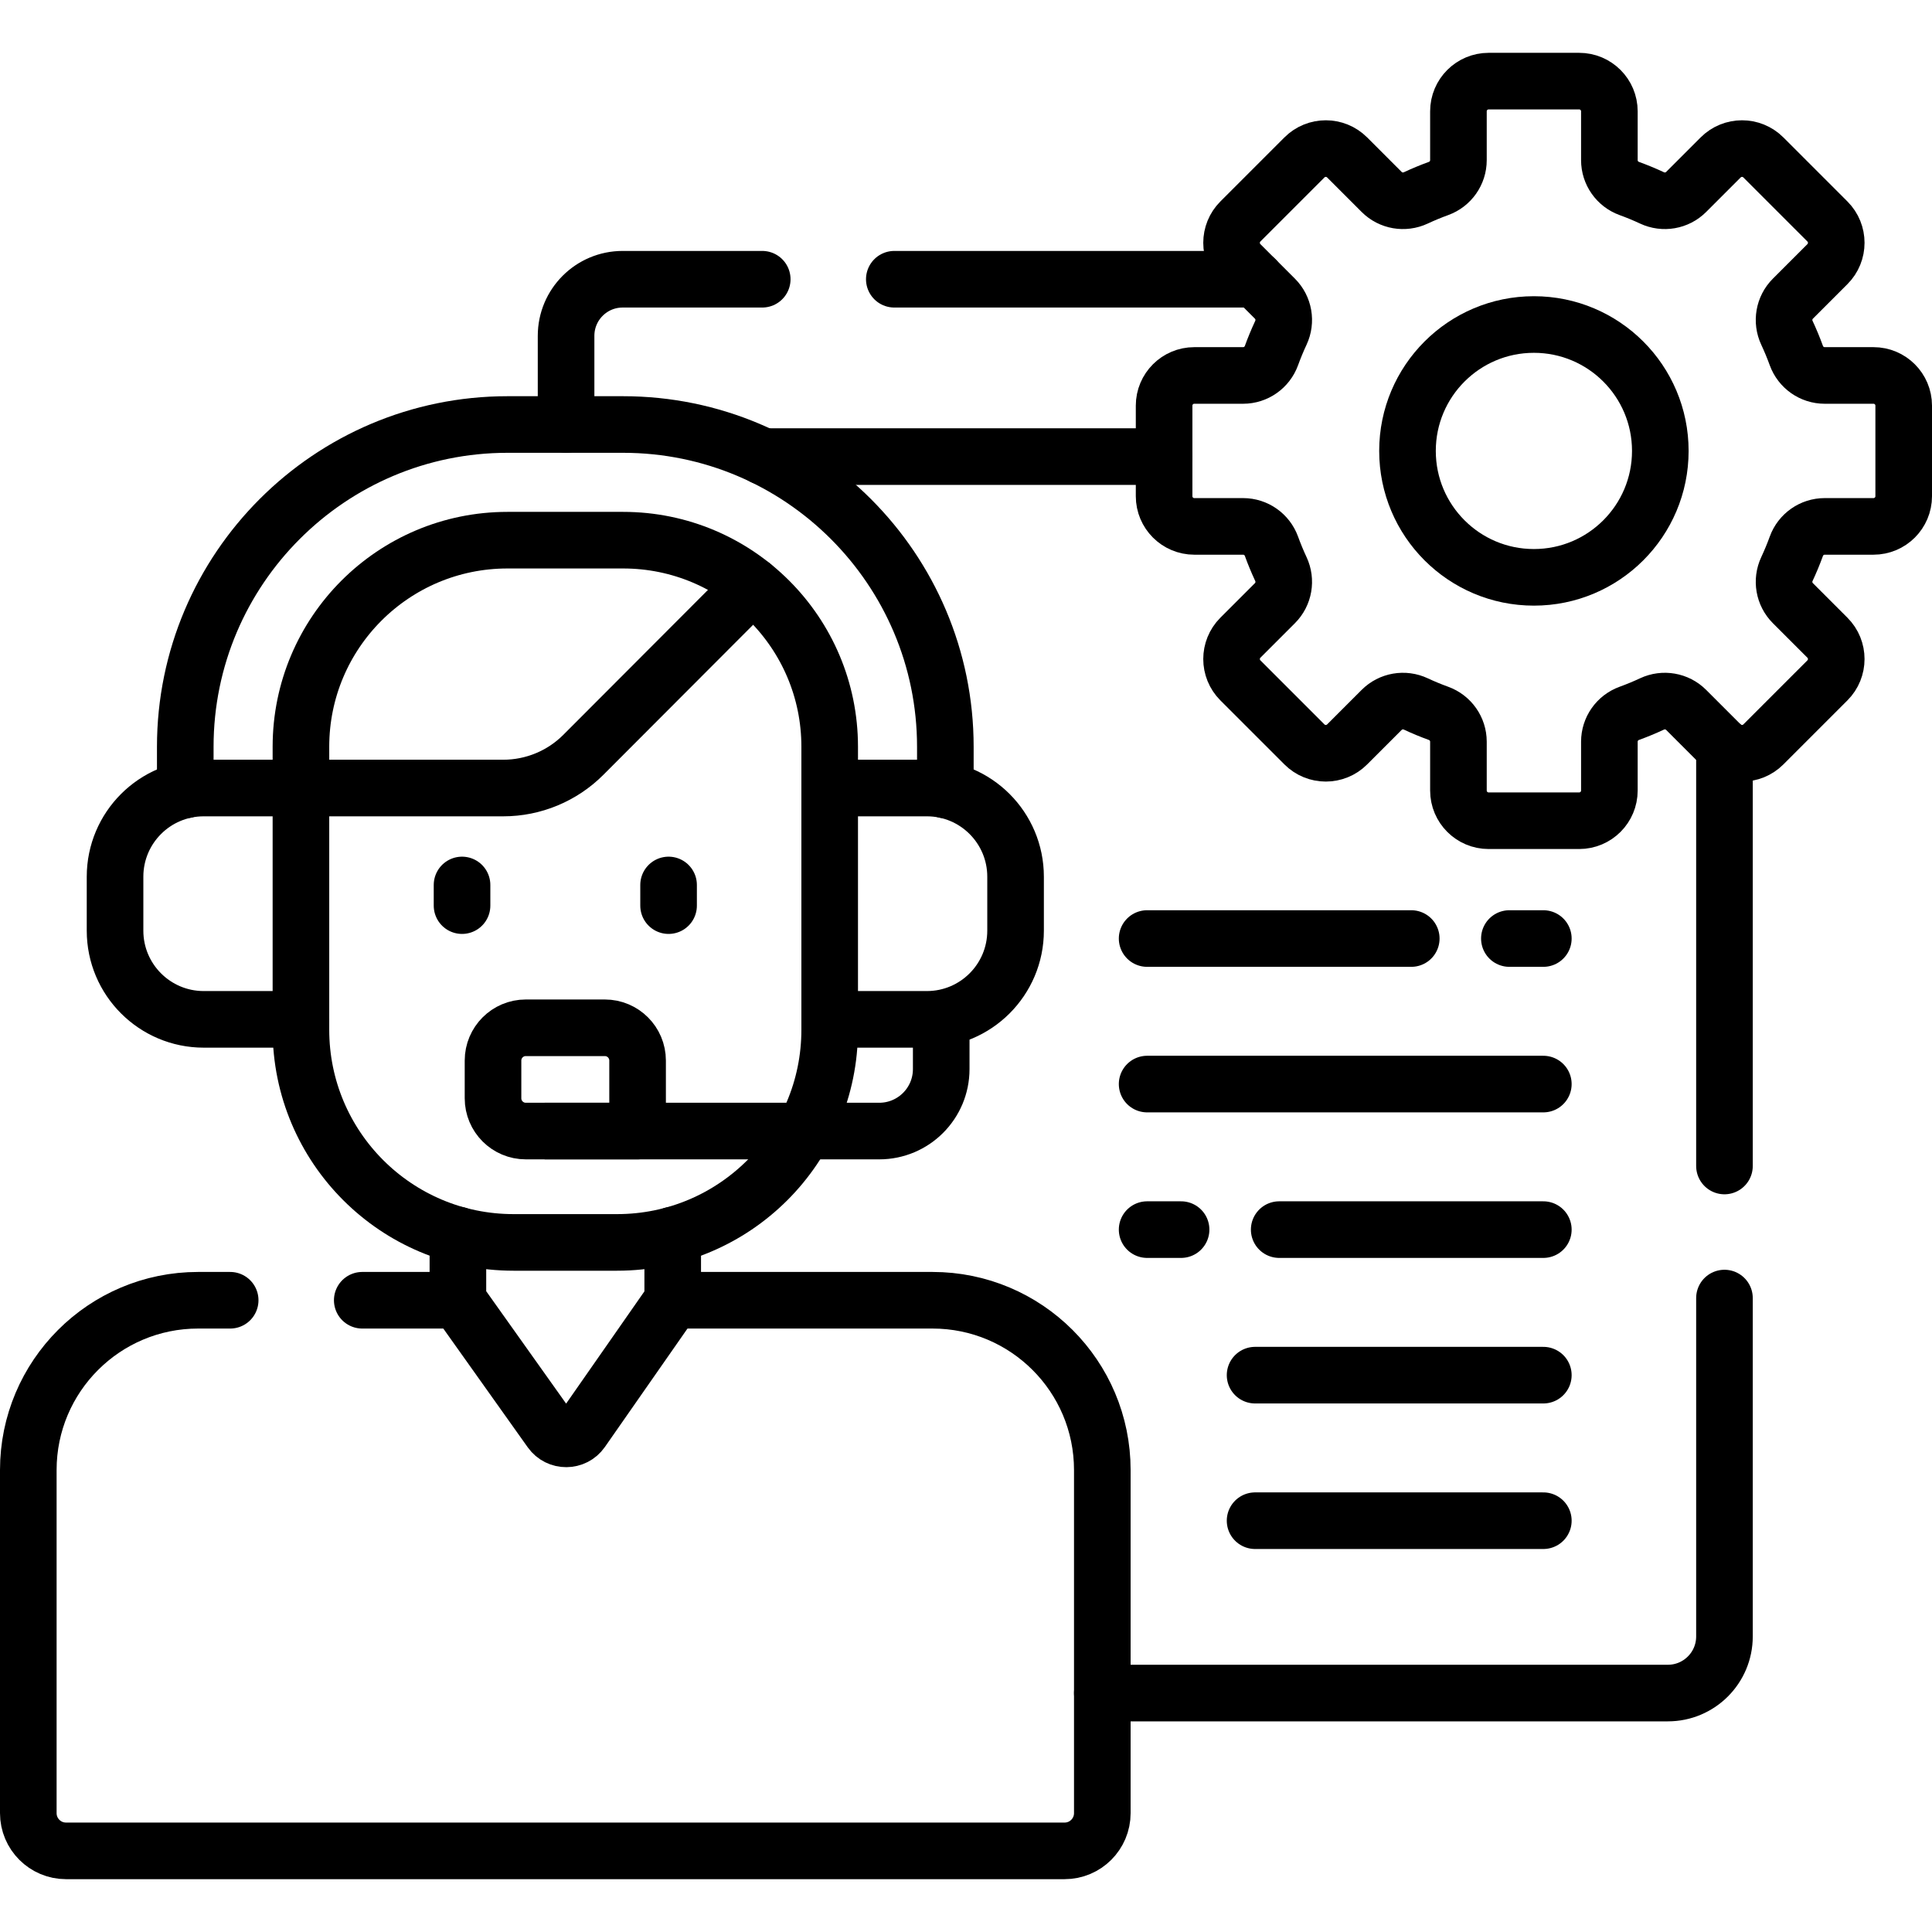 <svg version="1.1" id="Capa_1" xmlns="http://www.w3.org/2000/svg" xmlns:xlink="http://www.w3.org/1999/xlink" x="0px" y="0px" viewBox="0 0 512 512" style="enable-background:new 0 0 512 512;" xml:space="preserve">
<g>
	<g>
		<path style="fill:none;stroke:#000000;stroke-width:15;stroke-linecap:round;stroke-linejoin:round;stroke-miterlimit:10;" d="&#10;&#9;&#9;&#9;M504.5,131.5v-24c0-4.418-3.582-8-8-8h-12.939c-3.365,0-6.363-2.109-7.512-5.272c-0.746-2.053-1.579-4.064-2.497-6.028&#10;&#9;&#9;&#9;c-1.426-3.052-0.802-6.665,1.58-9.047l9.149-9.149c3.124-3.124,3.124-8.19,0-11.314l-16.971-16.971&#10;&#9;&#9;&#9;c-3.124-3.124-8.19-3.124-11.314,0l-9.149,9.149c-2.382,2.382-5.995,3.006-9.047,1.58c-1.964-0.918-3.975-1.751-6.028-2.497&#10;&#9;&#9;&#9;c-3.163-1.149-5.272-4.147-5.272-7.512V29.5c0-4.418-3.582-8-8-8h-24c-4.418,0-8,3.582-8,8v12.939&#10;&#9;&#9;&#9;c0,3.365-2.109,6.363-5.272,7.512c-2.053,0.746-4.064,1.579-6.028,2.497c-3.052,1.426-6.665,0.802-9.047-1.58l-9.149-9.149&#10;&#9;&#9;&#9;c-3.124-3.124-8.19-3.124-11.314,0l-16.971,16.971c-3.124,3.124-3.124,8.19,0,11.314l9.149,9.149&#10;&#9;&#9;&#9;c2.382,2.382,3.006,5.995,1.58,9.047c-0.918,1.964-1.751,3.975-2.497,6.028c-1.149,3.163-4.147,5.272-7.512,5.272H316.5&#10;&#9;&#9;&#9;c-4.418,0-8,3.582-8,8v24c0,4.418,3.582,8,8,8h12.939c3.365,0,6.363,2.109,7.512,5.272c0.746,2.053,1.579,4.064,2.497,6.028&#10;&#9;&#9;&#9;c1.426,3.052,0.802,6.665-1.58,9.047l-9.149,9.149c-3.124,3.124-3.124,8.19,0,11.314l16.971,16.971&#10;&#9;&#9;&#9;c3.124,3.124,8.19,3.124,11.314,0l9.149-9.149c2.382-2.382,5.995-3.006,9.047-1.58c1.964,0.918,3.975,1.751,6.028,2.497&#10;&#9;&#9;&#9;c3.163,1.149,5.272,4.147,5.272,7.512V209.5c0,4.418,3.582,8,8,8h24c4.418,0,8-3.582,8-8v-12.939c0-3.365,2.109-6.363,5.272-7.512&#10;&#9;&#9;&#9;c2.053-0.746,4.064-1.579,6.028-2.497c3.052-1.426,6.665-0.802,9.047,1.58l9.149,9.149c3.124,3.124,8.19,3.124,11.314,0&#10;&#9;&#9;&#9;l16.971-16.971c3.124-3.124,3.124-8.19,0-11.314l-9.149-9.149c-2.382-2.382-3.006-5.995-1.58-9.047&#10;&#9;&#9;&#9;c0.918-1.964,1.751-3.975,2.497-6.028c1.149-3.163,4.147-5.272,7.512-5.272H496.5C500.918,139.5,504.5,135.918,504.5,131.5z"/>
		
			<line style="fill:none;stroke:#000000;stroke-width:15;stroke-linecap:round;stroke-linejoin:round;stroke-miterlimit:10;" x1="121.35" y1="344.579" x2="96" y2="344.579"/>
		<path style="fill:none;stroke:#000000;stroke-width:15;stroke-linecap:round;stroke-linejoin:round;stroke-miterlimit:10;" d="&#10;&#9;&#9;&#9;M61,344.579h-8.5c-24.853,0-45,20.147-45,45V480.5c0,5.523,4.477,10,10,10h264.625c5.523,0,10-4.477,10-10v-90.921&#10;&#9;&#9;&#9;c0-24.853-20.147-45-45-45h-68.85"/>
		<path style="fill:none;stroke:#000000;stroke-width:15;stroke-linecap:round;stroke-linejoin:round;stroke-miterlimit:10;" d="&#10;&#9;&#9;&#9;M250.526,209.348v-11.461c0-47.083-38.305-85.388-85.388-85.388h-30.652c-47.083,0-85.388,38.305-85.388,85.388v11.461"/>
		<path style="fill:none;stroke:#000000;stroke-width:15;stroke-linecap:round;stroke-linejoin:round;stroke-miterlimit:10;" d="&#10;&#9;&#9;&#9;M219.875,270.139h25.758c12.981,0,23.504-10.523,23.504-23.504v-14.297c0-12.981-10.523-23.504-23.504-23.504h-25.758"/>
		<path style="fill:none;stroke:#000000;stroke-width:15;stroke-linecap:round;stroke-linejoin:round;stroke-miterlimit:10;" d="&#10;&#9;&#9;&#9;M163.529,329.253h-27.433c-31.119,0-56.345-25.227-56.345-56.345v-75.02c0-30.23,24.506-54.736,54.736-54.736h30.652&#10;&#9;&#9;&#9;c30.23,0,54.736,24.506,54.736,54.736v75.02C219.874,304.027,194.648,329.253,163.529,329.253z"/>
		<g>
			
				<line style="fill:none;stroke:#000000;stroke-width:15;stroke-linecap:round;stroke-linejoin:round;stroke-miterlimit:10;" x1="122.445" y1="234.526" x2="122.445" y2="240"/>
			
				<line style="fill:none;stroke:#000000;stroke-width:15;stroke-linecap:round;stroke-linejoin:round;stroke-miterlimit:10;" x1="177.181" y1="234.526" x2="177.181" y2="240"/>
		</g>
		<path style="fill:none;stroke:#000000;stroke-width:15;stroke-linejoin:round;stroke-miterlimit:10;" d="M144.339,299.741h88.672&#10;&#9;&#9;&#9;c9.069,0,16.421-7.352,16.421-16.421v-13.492"/>
		<path style="fill:none;stroke:#000000;stroke-width:15;stroke-linecap:round;stroke-linejoin:round;stroke-miterlimit:10;" d="&#10;&#9;&#9;&#9;M168.97,299.741h-29.63c-4.797,0-8.685-3.889-8.685-8.685v-9.997c0-4.797,3.889-8.685,8.685-8.685h20.944&#10;&#9;&#9;&#9;c4.797,0,8.685,3.889,8.685,8.685V299.741z"/>
		<g>
			<path style="fill:none;stroke:#000000;stroke-width:15;stroke-linecap:round;stroke-linejoin:round;stroke-miterlimit:10;" d="&#10;&#9;&#9;&#9;&#9;M79.751,208.835h53.618c7.967,0,15.607-3.169,21.234-8.808l44.756-44.845"/>
		</g>
		<g>
			
				<line style="fill:none;stroke:#000000;stroke-width:15;stroke-linecap:round;stroke-linejoin:round;stroke-miterlimit:10;" x1="304" y1="248.721" x2="374" y2="248.721"/>
			
				<line style="fill:none;stroke:#000000;stroke-width:15;stroke-linecap:round;stroke-linejoin:round;stroke-miterlimit:10;" x1="400" y1="248.721" x2="409" y2="248.721"/>
			
				<line style="fill:none;stroke:#000000;stroke-width:15;stroke-linecap:round;stroke-linejoin:round;stroke-miterlimit:10;" x1="304" y1="287.29" x2="409" y2="287.29"/>
			
				<line style="fill:none;stroke:#000000;stroke-width:15;stroke-linecap:round;stroke-linejoin:round;stroke-miterlimit:10;" x1="304" y1="325.86" x2="313" y2="325.86"/>
			
				<line style="fill:none;stroke:#000000;stroke-width:15;stroke-linecap:round;stroke-linejoin:round;stroke-miterlimit:10;" x1="332.609" y1="364.43" x2="409" y2="364.43"/>
			
				<line style="fill:none;stroke:#000000;stroke-width:15;stroke-linecap:round;stroke-linejoin:round;stroke-miterlimit:10;" x1="332.609" y1="403" x2="409" y2="403"/>
		</g>
		
			<line style="fill:none;stroke:#000000;stroke-width:15;stroke-linecap:round;stroke-linejoin:round;stroke-miterlimit:10;" x1="339" y1="325.86" x2="409" y2="325.86"/>
		
			<line style="fill:none;stroke:#000000;stroke-width:15;stroke-linecap:round;stroke-linejoin:round;stroke-miterlimit:10;" x1="332.716" y1="74" x2="237" y2="74"/>
		
			<line style="fill:none;stroke:#000000;stroke-width:15;stroke-linecap:round;stroke-linejoin:round;stroke-miterlimit:10;" x1="202.256" y1="121" x2="308.5" y2="121"/>
		<path style="fill:none;stroke:#000000;stroke-width:15;stroke-linecap:round;stroke-linejoin:round;stroke-miterlimit:10;" d="&#10;&#9;&#9;&#9;M202,74h-36.984c-8.284,0-15,6.716-15,15v23.5"/>
		
			<circle style="fill:none;stroke:#000000;stroke-width:15;stroke-linecap:round;stroke-linejoin:round;stroke-miterlimit:10;" cx="406.5" cy="119.5" r="33.5"/>
		<path style="fill:none;stroke:#000000;stroke-width:15;stroke-linecap:round;stroke-linejoin:round;stroke-miterlimit:10;" d="&#10;&#9;&#9;&#9;M121.35,327.291v17.289l24.622,34.633c2.005,2.819,6.198,2.8,8.176-0.037l24.127-34.596v-17.289"/>
		<path style="fill:none;stroke:#000000;stroke-width:15;stroke-linecap:round;stroke-linejoin:round;stroke-miterlimit:10;" d="&#10;&#9;&#9;&#9;M79.751,208.835H53.993c-12.981,0-23.504,10.523-23.504,23.504v14.297c0,12.981,10.523,23.504,23.504,23.504h25.758"/>
		<path style="fill:none;stroke:#000000;stroke-width:15;stroke-linecap:round;stroke-linejoin:round;stroke-miterlimit:10;" d="&#10;&#9;&#9;&#9;M292.125,448.678H442c8.284,0,15-6.716,15-15V344"/>
		
			<line style="fill:none;stroke:#000000;stroke-width:15;stroke-linecap:round;stroke-linejoin:round;stroke-miterlimit:10;" x1="457" y1="309" x2="457" y2="198.121"/>
	</g>
</g>
<g>
</g>
<g>
</g>
<g>
</g>
<g>
</g>
<g>
</g>
<g>
</g>
<g>
</g>
<g>
</g>
<g>
</g>
<g>
</g>
<g>
</g>
<g>
</g>
<g>
</g>
<g>
</g>
<g>
</g>
</svg>